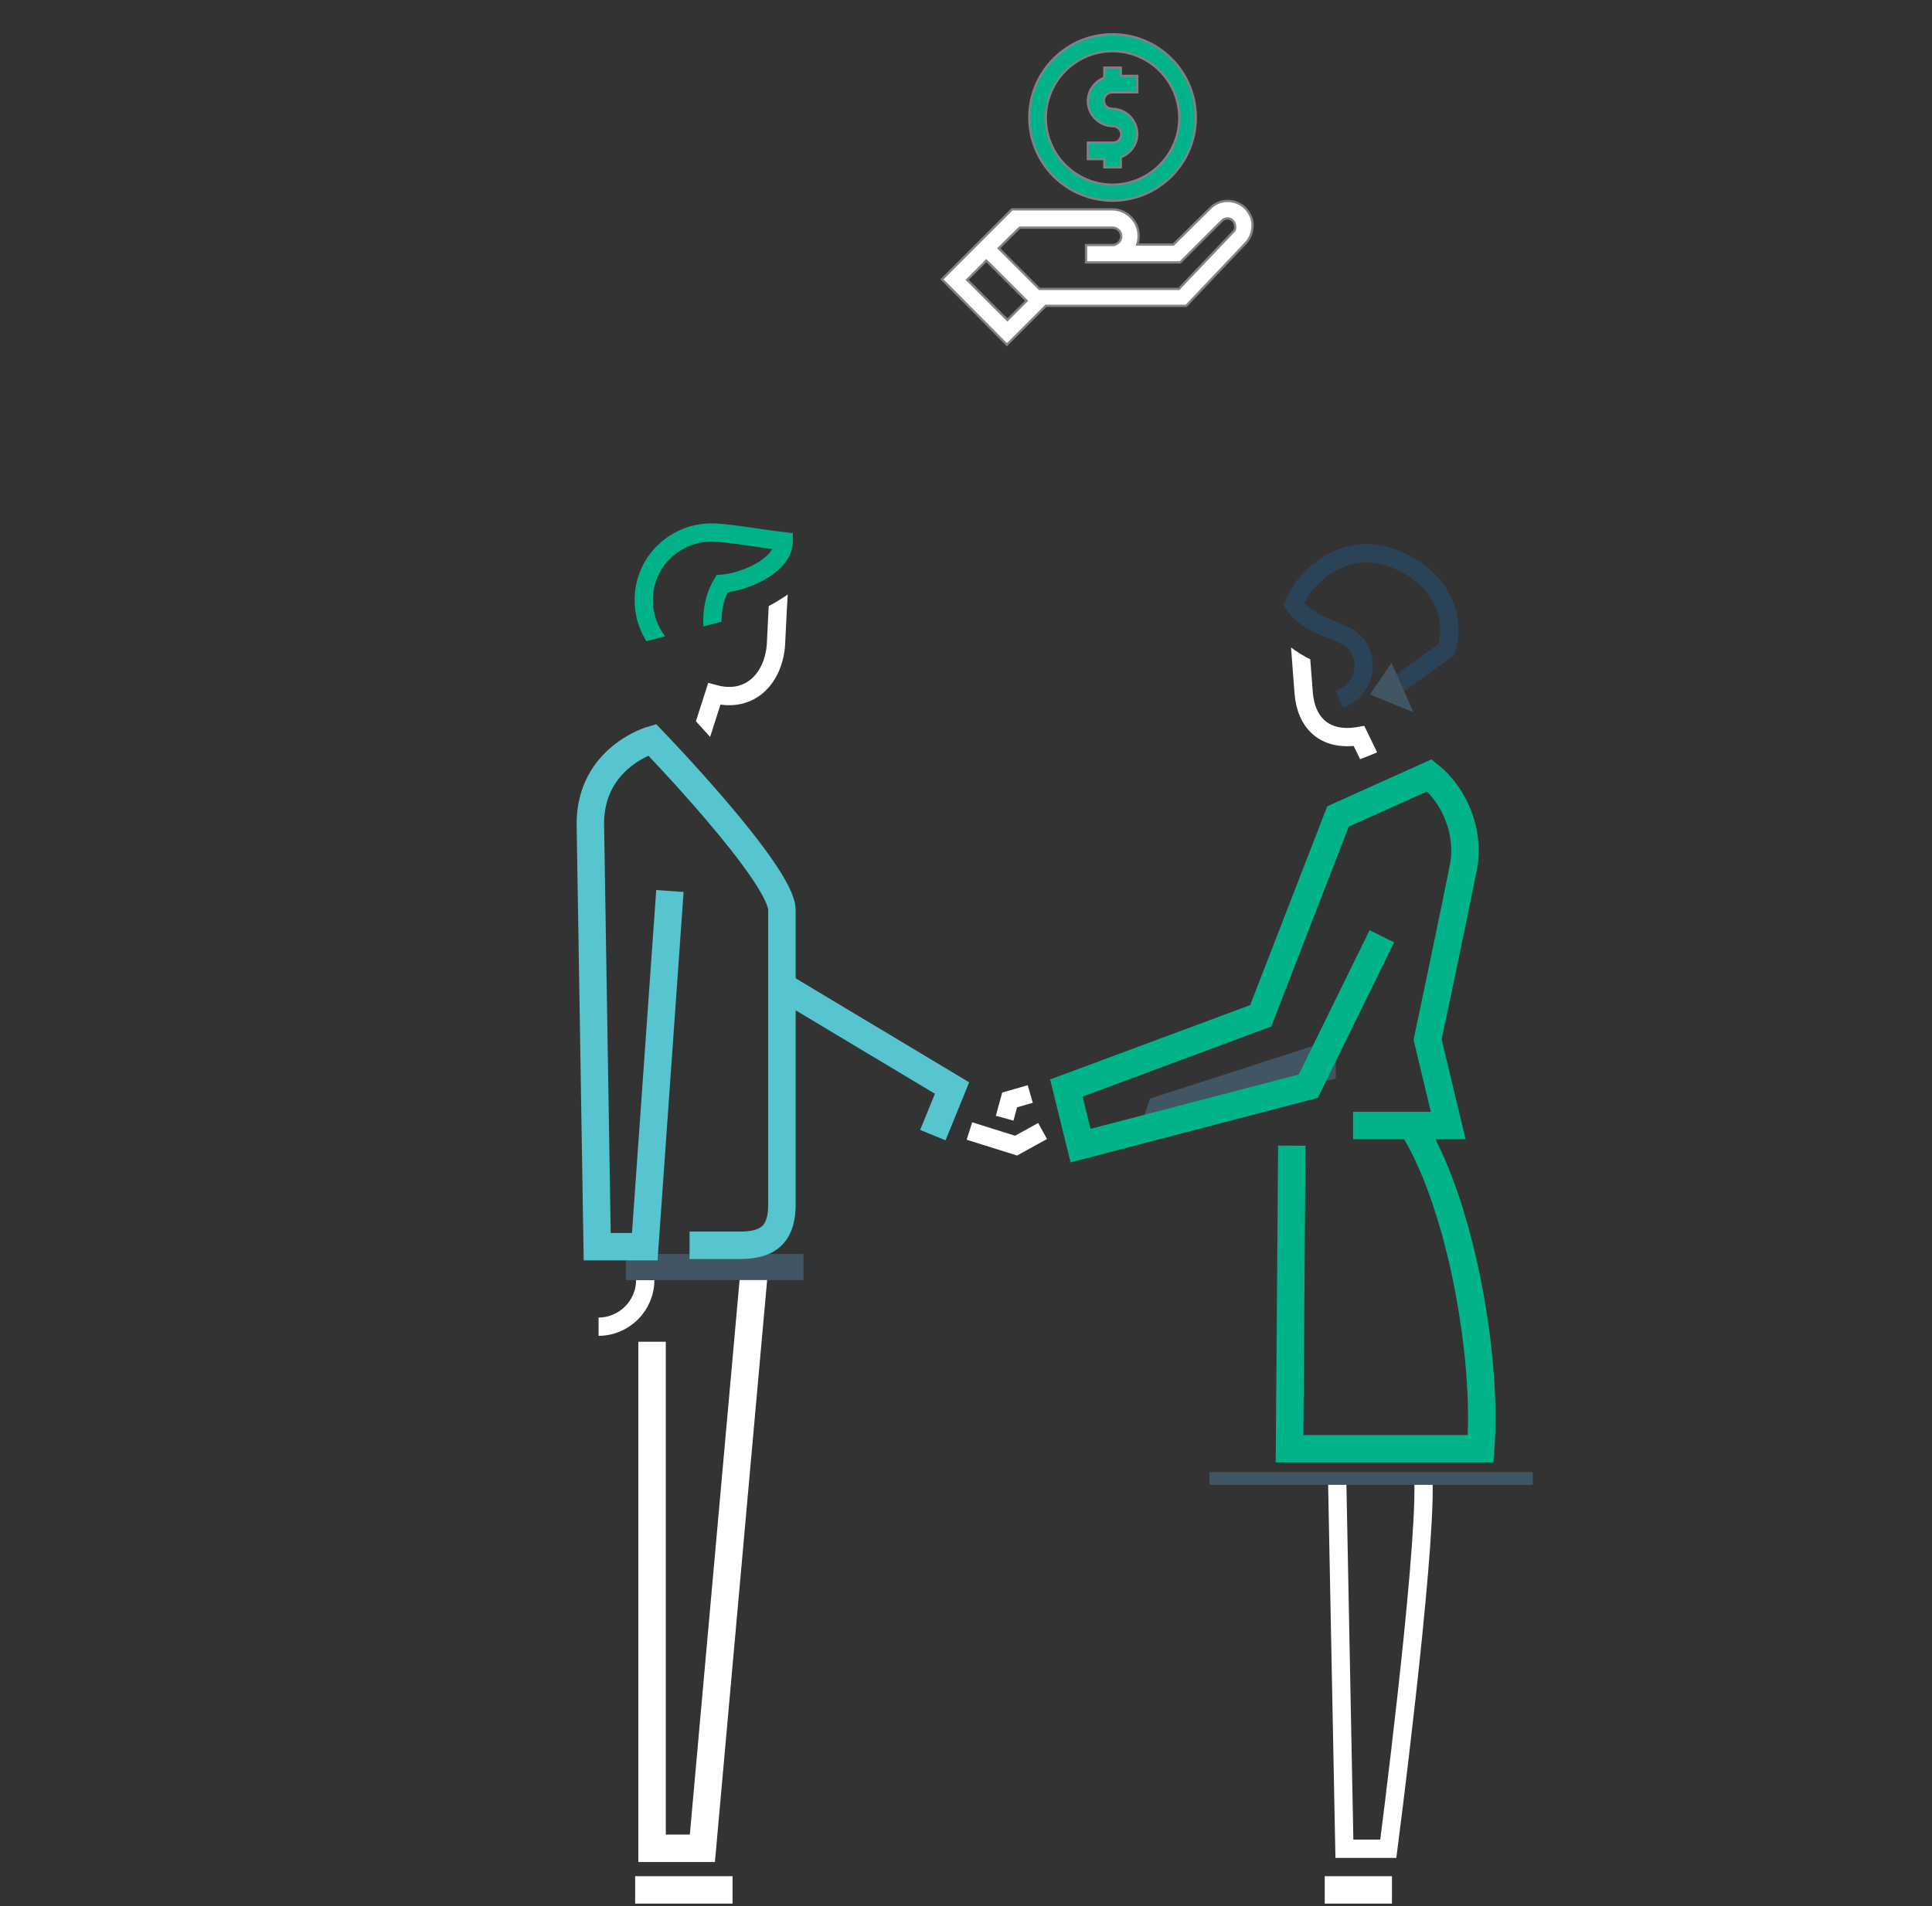 <?xml version="1.0" encoding="utf-8"?>
<!-- Generator: Adobe Illustrator 20.0.0, SVG Export Plug-In . SVG Version: 6.00 Build 0)  -->
<svg version="1.1" id="Layer_1" xmlns="http://www.w3.org/2000/svg" xmlns:xlink="http://www.w3.org/1999/xlink" x="0px" y="0px"
	 viewBox="0 0 422.5 417" style="enable-background:new 0 0 422.5 417;" xml:space="preserve">
<rect x="0" y="0" width="422.5" height="417" fill="#333333" stroke="none"/>
<style type="text/css">
	.st0{fill:none;stroke:#FFFFFF;stroke-width:6;stroke-miterlimit:10;}
	.st1{fill:none;stroke:#FFFFFF;stroke-width:4;stroke-miterlimit:10;}
	.st2{clip-path:url(#SVGID_2_);fill:none;stroke:#00B288;stroke-width:4;stroke-miterlimit:10;}
	.st3{fill:#425563;}
	.st4{fill:none;stroke:#56C5D0;stroke-width:6;stroke-miterlimit:10;}
	.st5{clip-path:url(#SVGID_4_);fill:none;stroke:#FFFFFF;stroke-width:4;stroke-miterlimit:10;}
	.st6{fill:none;stroke:#00B388;stroke-width:6;stroke-miterlimit:10;}
	.st7{fill:none;stroke:#2B4356;stroke-width:4;stroke-miterlimit:10;}
	.st8{clip-path:url(#SVGID_6_);fill:none;stroke:#FFFFFF;stroke-width:4;stroke-miterlimit:10;}
	.st9{fill:#FFFFFF;stroke:#808285;stroke-width:0.5;stroke-miterlimit:10;}
	.st10{fill:#00B388;stroke:#808285;stroke-width:0.5;stroke-miterlimit:10;}
</style>
<g>
	<g>
		<polyline class="st0" points="142.6,293.5 142.6,404.3 153.6,404.3 165,277.2 		"/>
		<line class="st0" x1="138.9" y1="413.4" x2="160.2" y2="413.4"/>
		<path class="st1" d="M130.9,290.2c5.6,0,10.2-4.6,10.2-10.2"/>
		<g>
			<defs>
				<polygon id="SVGID_1_" points="137.9,116.7 137.3,141.3 160.5,135.3 164.3,131.2 183.1,113.4 162.7,111.6 				"/>
			</defs>
			<clipPath id="SVGID_2_">
				<use xlink:href="#SVGID_1_"  style="overflow:visible;"/>
			</clipPath>
			<path class="st2" d="M154.8,146.1c-8.2-0.4-14.4-7.4-14-15.6c0.4-8.2,7.4-14.4,15.6-14c4.7,0.3,8.2,1.1,15,1.9
				c0,5.1-8,8.8-13.5,9.3c-2.1,3.6-2.3,7.1-2,10.5"/>
		</g>
		<rect x="136.9" y="274.3" class="st3" width="38.8" height="5.7"/>
		<path class="st4" d="M146.5,194.9l-5.5,77.8h-10.4l-1.5-92.5c0-14.6,13.5-18.4,13.5-18.4s28.4,29.4,28.4,37.3l0,64.3
			c0,5.9-2.3,9-9.1,9h-11.1"/>
		<g>
			<defs>
				<path id="SVGID_3_" d="M156.8,132.9l-10.3,18.6l16.5,18.2l8-4.9l3.2-36.1C168.6,132.7,162.3,136.7,156.8,132.9"/>
			</defs>
			<clipPath id="SVGID_4_">
				<use xlink:href="#SVGID_3_"  style="overflow:visible;"/>
			</clipPath>
			<path class="st5" d="M153,161.8l3.2-10c8.1,2.2,13.1-3.8,13.5-11c0.1-2.5,0.6-12,0.8-15"/>
		</g>
		<polyline class="st4" points="171,215.7 208.2,238 204,248.3 		"/>
		<polyline class="st1" points="212,247.4 222.2,250.6 228,247.4 		"/>
		<polyline class="st1" points="219.7,244.6 220.8,240.6 225.3,239.3 		"/>
		<polygon class="st3" points="248.9,248 292.1,235.9 292.1,227.2 251.5,240.3 		"/>
		<path class="st6" d="M282.5,250.6l-0.5,66.3l41.8,0c1.6-20.8-4.8-55.3-15.4-71.2"/>
		<path class="st1" d="M311.3,324.4c0.4,17.7-7.7,80-7.7,80h-9.6l-1.6-81.8"/>
		<path class="st6" d="M295.9,246.2h20.8l-4.5-18.8c0,0,5.4-25.5,7.8-37.6c1.5-7.5-1.7-15.6-7.4-20.2l-20,9l-16.9,43.6L233.2,238
			l3.1,12.6l49.8-13l16.1-32.8"/>
		<line class="st0" x1="289.7" y1="413.4" x2="304.4" y2="413.4"/>
		<rect x="264.5" y="322" class="st3" width="70.7" height="2.8"/>
		<path class="st7" d="M292.9,153c6.3-2.5,6.6-9.6,3-12.8c-3-2.7-9.3-2.8-13-8.1c3.2-7.4,11.8-13.1,20.5-10.4
			c9.2,2.8,15.7,11,12.9,20.4l-12.1,8.7"/>
		<g>
			<defs>
				<path id="SVGID_5_" d="M284.8,171.1l20.1-8l-8.5-17.8c-6.8,3-15.8-4.6-18.4-7.5L284.8,171.1z"/>
			</defs>
			<clipPath id="SVGID_6_">
				<use xlink:href="#SVGID_5_"  style="overflow:visible;"/>
			</clipPath>
			<path class="st8" d="M300.4,167.6l-3.2-6.6c-7.6,1.3-11.6-3-12.1-9.4c-0.2-2.2-0.8-10.6-1-13.2"/>
		</g>
		<polygon class="st3" points="304.3,145 309.1,155.8 299.6,151.9 		"/>
	</g>
	<g>
		<path class="st9" d="M272.4,45.6c-2.2-2.2-5.7-2.2-7.8,0l-8,7.9h-7.9c0.2-0.6,0.3-1.2,0.3-1.9c0-3.2-2.6-5.8-5.8-5.8h-21.9
			l-5.8,5.8l-9.5,9.5l14.2,14.3l8.5-8.5h30.7l12.9-13.6c1-1,1.6-2.4,1.6-3.9C274,48.1,273.4,46.7,272.4,45.6z M211.5,61.2l4.2-4.2
			l8.8,8.8l-4.2,4.2L211.5,61.2z M269.6,50.8l-11.8,12.4h-30.5l-8.9-8.9l4.6-4.5h20.3c1.1,0,1.9,0.9,1.9,1.9c0,1-0.8,1.8-1.8,1.9
			h-5.9v3.8h1.1v0h4.7c0.1,0,0.2,0,0.2,0h14.6l9.1-9.1c0.7-0.7,1.8-0.7,2.4,0c0.3,0.3,0.5,0.7,0.5,1.2C270.2,50,270,50.5,269.6,50.8
			z"/>
		<g>
			<path class="st10" d="M243.3,7.5c-10.1,0-18.2,8.2-18.2,18.2c0,10.1,8.2,18.2,18.2,18.2c10.1,0,18.2-8.2,18.2-18.2
				C261.5,15.7,253.4,7.5,243.3,7.5z M243.3,40.4c-8,0-14.6-6.5-14.6-14.6c0-8,6.5-14.6,14.6-14.6c8,0,14.6,6.5,14.6,14.6
				C257.9,33.8,251.3,40.4,243.3,40.4z"/>
			<path class="st10" d="M245.1,14.8h-3.6V17c-2.1,0.8-3.6,2.8-3.6,5.1c0,3,2.5,5.5,5.5,5.5c1,0,1.8,0.8,1.8,1.8
				c0,1-0.8,1.8-1.8,1.8h-5.5v3.6h3.6v1.8h3.6v-2.2c2.1-0.8,3.6-2.8,3.6-5.1c0-3-2.5-5.5-5.5-5.5c-1,0-1.8-0.8-1.8-1.8
				c0-1,0.8-1.8,1.8-1.8h5.5v-3.6h-3.6V14.8z"/>
		</g>
	</g>
</g>
</svg>
